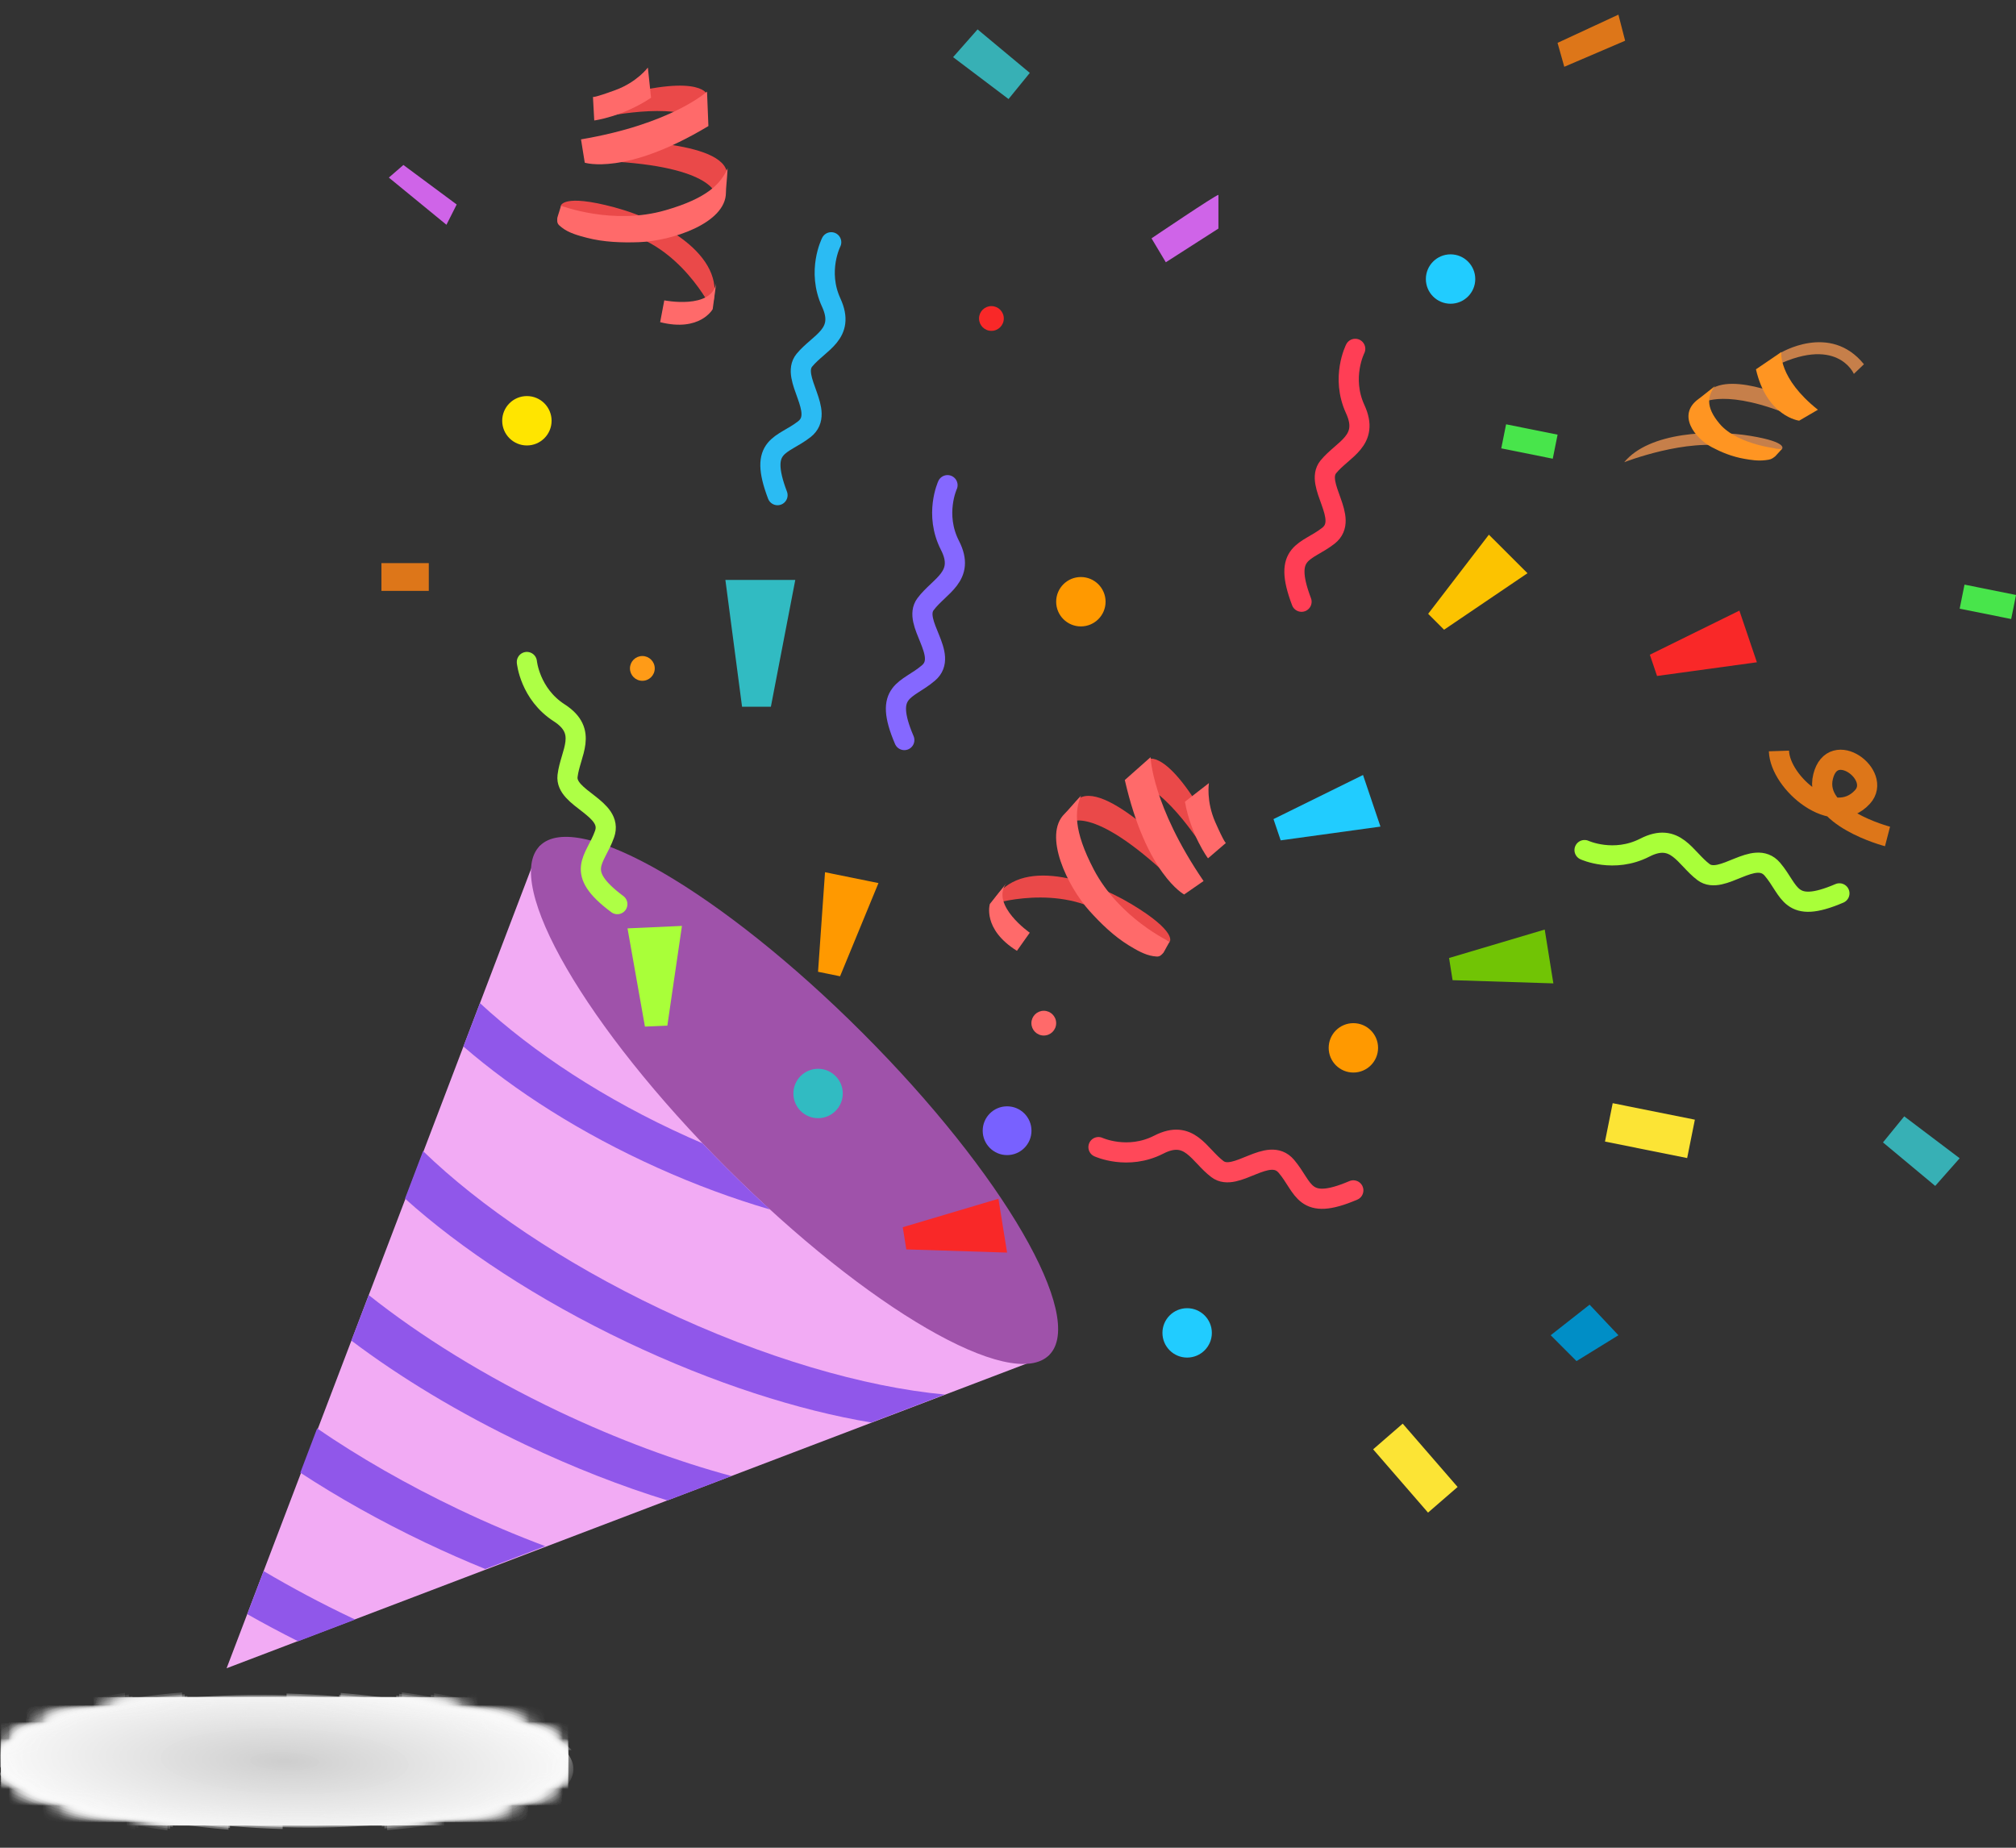 <svg width="120" height="110" viewBox="0 0 120 110" fill="none" xmlns="http://www.w3.org/2000/svg">
<rect x="0" y="0" width="120" height="110" fill="#333333" stroke="none"/>
<path d="M112.352 49.796C112.352 49.796 107.91 48.644 108.519 46.227C109.093 43.933 112.047 46.145 110.863 47.443C109.148 49.331 105.952 46.623 105.889 44.707" stroke="#DD7619" stroke-width="1.2" stroke-miterlimit="10"/>
<path d="M92.714 25.876L89.648 25.26L89.361 26.692L92.426 27.308L92.714 25.876Z" fill="#48E54B"/>
<path d="M100.885 66.657L95.994 65.675L95.535 67.96L100.426 68.942L100.885 66.657Z" fill="#FCE435"/>
<path d="M72.525 11.6C72.371 11.6 68.543 14.189 68.543 14.189L69.394 15.614L72.525 13.607V11.6Z" fill="#CF64E8"/>
<path d="M96.334 0.872L92.711 2.552L93.112 3.976L96.734 2.424L96.334 0.872Z" fill="#DD7619"/>
<path d="M25.523 33.524H22.705V35.177H25.523V33.524Z" fill="#DD7619"/>
<path d="M58.189 1.75L56.732 3.402L60.032 5.896L61.298 4.34L58.189 1.75Z" fill="#37B0B5"/>
<path d="M94.619 77.67L92.303 79.49L93.841 81.029L96.335 79.49L94.619 77.67Z" fill="#008EC6"/>
<path d="M116.647 36.236L119.713 36.852L120.001 35.42L116.935 34.804L116.647 36.236Z" fill="#48E54B"/>
<path d="M81.734 86.281L85.002 90.05L86.763 88.523L83.495 84.754L81.734 86.281Z" fill="#FCE435"/>
<path d="M115.191 70.601L116.647 68.953L113.347 66.459L112.082 68.011L115.191 70.601Z" fill="#37B0B5"/>
<path d="M26.574 13.381L27.184 12.174L24.011 9.821L23.146 10.572L26.574 13.381Z" fill="#CF64E8"/>
<path d="M13.488 99.315L62.453 80.667L32.136 50.35L13.488 99.315Z" fill="#F2ABF4"/>
<path d="M51.327 61.477C42.955 53.105 34.363 48.123 32.136 50.351C29.908 52.578 34.89 61.17 43.261 69.542C51.633 77.913 60.225 82.895 62.453 80.668C64.68 78.44 59.698 69.848 51.327 61.477Z" fill="#9F52AA"/>
<path d="M33.228 84.012C36.782 85.701 40.287 86.994 43.541 87.872L39.732 89.324C37.01 88.487 34.147 87.371 31.253 85.997C27.329 84.131 23.82 82.001 20.916 79.811L21.949 77.099C25.017 79.538 28.867 81.937 33.228 84.012Z" fill="#9057EA"/>
<path d="M39.3 77.918C45.445 80.84 51.453 82.574 56.236 83.02L51.862 84.686C47.538 83.967 42.477 82.351 37.316 79.898C31.991 77.363 27.425 74.345 24.107 71.355L25.182 68.528C28.554 71.792 33.474 75.146 39.3 77.918Z" fill="#9057EA"/>
<path d="M20.939 96.32C21.007 96.352 21.075 96.384 21.139 96.416L17.744 97.709C16.701 97.185 15.691 96.648 14.717 96.093L15.691 93.53C17.338 94.504 19.091 95.442 20.939 96.32Z" fill="#9057EA"/>
<path d="M27.315 89.862C29.044 90.686 30.765 91.414 32.453 92.046L28.885 93.407C27.711 92.929 26.527 92.41 25.335 91.842C22.631 90.553 20.123 89.143 17.875 87.672L18.876 85.037C21.366 86.744 24.211 88.382 27.315 89.862Z" fill="#9057EA"/>
<path d="M45.836 72.005C43.646 71.363 41.389 70.535 39.127 69.515C34.593 67.472 30.647 64.955 27.584 62.301L28.567 59.716C31.735 62.647 35.991 65.455 40.952 67.686C41.243 67.817 41.53 67.94 41.821 68.068C42.29 68.559 42.768 69.051 43.259 69.543C44.12 70.403 44.98 71.222 45.836 72.005Z" fill="#9057EA"/>
<path d="M33.383 12.251C33.383 12.251 33.487 11.513 36.569 12.342C39.65 13.17 43.446 15.409 42.345 18.354C42.345 18.354 40.474 14.526 36.901 13.807" fill="#EA4949"/>
<path d="M42.066 5.587C42.066 5.587 41.557 4.222 35.621 6.056L35.412 7.066C35.412 7.066 39.44 6.111 41.32 6.962" fill="#EA4949"/>
<path d="M42.609 11.6C42.609 11.6 42.436 9.775 35.435 9.57L35.918 8.369C35.918 8.369 42.75 8.25 43.251 10.18L42.609 11.6Z" fill="#EA4949"/>
<path d="M43.31 10.016C43.278 10.671 43.21 11.172 43.21 11.472C43.201 13.302 39.96 14.349 38.035 14.417C37.002 14.453 35.932 14.417 34.922 14.153C34.421 14.021 33.856 13.871 33.447 13.548C33.187 13.347 33.151 13.297 33.174 12.97C33.178 12.919 33.41 12.25 33.383 12.241C33.383 12.241 36.469 13.434 39.619 12.514C42.158 11.786 42.932 10.889 43.31 10.016Z" fill="#FF6A6A"/>
<path d="M34.584 8.297L34.807 9.685C34.807 9.685 37.224 10.477 42.167 7.505L42.085 5.452C42.085 5.452 39.973 7.387 34.584 8.297Z" fill="#FF6A6A"/>
<path d="M38.754 5.82L38.563 4.022C38.563 4.022 37.921 4.892 36.624 5.365C35.331 5.839 35.295 5.77 35.295 5.77L35.372 7.172C35.377 7.172 37.066 6.949 38.754 5.82Z" fill="#FF6A6A"/>
<path d="M42.631 16.857L42.422 18.405C42.422 18.405 41.671 19.779 39.295 19.179L39.541 17.881C39.536 17.881 42.349 18.441 42.631 16.857Z" fill="#FF6A6A"/>
<path d="M69.63 56.059C69.63 56.059 70.085 55.471 67.354 53.828C64.618 52.181 60.372 51.002 59.016 53.837C59.016 53.837 63.071 52.531 66.066 54.607" fill="#EA4949"/>
<path d="M68.405 45.18C68.405 45.18 69.743 44.602 72.538 50.146L71.955 50.997C71.955 50.997 69.852 47.429 67.932 46.669" fill="#EA4949"/>
<path d="M63.695 48.959C63.695 48.959 65.129 47.821 70.131 52.718L70.659 51.535C70.659 51.535 66.003 46.528 64.264 47.507L63.695 48.959Z" fill="#EA4949"/>
<path d="M64.35 47.36C63.904 47.838 63.585 48.234 63.371 48.444C62.06 49.718 63.553 52.781 64.837 54.215C65.529 54.984 66.298 55.731 67.185 56.277C67.627 56.545 68.128 56.846 68.647 56.923C68.97 56.969 69.033 56.964 69.252 56.718C69.284 56.682 69.607 56.054 69.63 56.063C69.63 56.063 66.63 54.67 65.105 51.762C63.877 49.413 63.981 48.234 64.35 47.36Z" fill="#FF6A6A"/>
<path d="M71.641 52.45L70.485 53.251C70.485 53.251 68.237 52.058 66.953 46.437L68.487 45.076C68.487 45.072 68.56 47.934 71.641 52.45Z" fill="#FF6A6A"/>
<path d="M70.531 47.73L71.96 46.619C71.96 46.619 71.783 47.684 72.338 48.945C72.894 50.206 72.971 50.183 72.971 50.183L71.906 51.098C71.901 51.102 70.891 49.728 70.531 47.73Z" fill="#FF6A6A"/>
<path d="M59.894 52.591L58.92 53.815C58.92 53.815 58.452 55.308 60.532 56.605L61.296 55.526C61.301 55.531 58.948 53.892 59.894 52.591Z" fill="#FF6A6A"/>
<path d="M106.06 26.742C106.06 26.742 106.525 26.337 104.208 25.951C101.891 25.564 98.163 25.714 96.68 27.516C96.68 27.516 100.462 26.042 102.974 26.62" fill="#C67F4A"/>
<path d="M105.943 21.03C105.943 21.03 108.928 19.182 110.949 21.685L110.349 22.259C110.349 22.259 109.334 19.856 105.383 21.931" fill="#C67F4A"/>
<path d="M101.35 23.974C101.35 23.974 102.747 23.082 106.821 24.821L107.408 24.079C107.408 24.079 103.657 22.217 102 23.078L101.35 23.974Z" fill="#C67F4A"/>
<path d="M102.087 22.979C101.641 23.324 101.317 23.598 101.103 23.752C99.802 24.694 100.876 26.087 101.905 26.629C102.46 26.92 103.083 27.184 103.839 27.316C104.212 27.38 104.635 27.453 105.1 27.393C105.386 27.357 105.446 27.343 105.664 27.17C105.7 27.143 106.046 26.738 106.065 26.743C106.065 26.743 103.484 26.542 102.369 25.241C101.472 24.189 101.672 23.525 102.087 22.979Z" fill="#FF9522"/>
<path d="M108.208 24.393L107.093 25.044C107.093 25.044 105.172 24.812 104.521 21.986L106.033 20.957C106.028 20.957 105.832 22.505 108.208 24.393Z" fill="#FF9522"/>
<path d="M47.338 34.526H43.178L44.17 42.073H45.886L47.338 34.526Z" fill="#31BBC2"/>
<path d="M90.922 34.125L88.624 31.831L85.01 36.542L85.957 37.489L90.922 34.125Z" fill="#FCC300"/>
<path d="M82.17 49.209L81.132 46.137L75.803 48.763L76.231 50.028L82.17 49.209Z" fill="#21CCFF"/>
<path d="M104.577 39.427L103.535 36.351L98.205 38.977L98.633 40.242L104.577 39.427Z" fill="#F92828"/>
<path d="M59.945 74.57L59.43 71.366L53.736 73.059L53.946 74.379L59.945 74.57Z" fill="#F92828"/>
<path d="M92.462 58.543L91.948 55.339L86.254 57.032L86.463 58.352L92.462 58.543Z" fill="#71C405"/>
<path d="M40.592 55.122L37.352 55.268L38.389 61.116L39.723 61.057L40.592 55.122Z" fill="#A9FF39"/>
<path d="M52.289 52.572L49.108 51.926L48.693 57.852L50.004 58.12L52.289 52.572Z" fill="#FF9900"/>
<path d="M80.668 20.767C80.668 20.767 79.799 22.469 80.668 24.358C81.537 26.247 79.944 26.724 79.07 27.79C78.201 28.855 80.377 30.871 79.07 31.895C77.764 32.919 76.312 32.773 77.473 35.823" stroke="#FF3E55" stroke-width="1.2" stroke-miterlimit="10" stroke-linecap="round"/>
<path d="M49.477 14.422C49.477 14.422 48.607 16.124 49.477 18.013C50.346 19.902 48.753 20.38 47.879 21.445C47.01 22.51 49.185 24.526 47.879 25.55C46.573 26.574 45.121 26.429 46.281 29.478" stroke="#2BBBF3" stroke-width="1.2" stroke-miterlimit="10" stroke-linecap="round"/>
<path d="M65.385 68.29C65.385 68.29 67.123 69.091 68.971 68.144C70.819 67.197 71.365 68.772 72.467 69.601C73.568 70.429 75.494 68.171 76.568 69.432C77.647 70.698 77.56 72.149 80.555 70.866" stroke="#FF4859" stroke-width="1.2" stroke-miterlimit="10" stroke-linecap="round"/>
<path d="M94.318 50.607C94.318 50.607 96.057 51.408 97.905 50.462C99.753 49.515 100.299 51.09 101.4 51.918C102.502 52.746 104.427 50.489 105.501 51.749C106.58 53.015 106.494 54.467 109.489 53.183" stroke="#A9FF39" stroke-width="1.2" stroke-miterlimit="10" stroke-linecap="round"/>
<path d="M31.361 39.41C31.361 39.41 31.539 41.313 33.287 42.437C35.034 43.561 33.947 44.822 33.783 46.192C33.619 47.557 36.541 48.09 35.986 49.656C35.435 51.221 34.133 51.877 36.746 53.825" stroke="#AEFF45" stroke-width="1.2" stroke-miterlimit="10" stroke-linecap="round"/>
<path d="M56.4 28.883C56.4 28.883 55.599 30.622 56.546 32.469C57.492 34.317 55.917 34.864 55.094 35.965C54.265 37.066 56.527 38.992 55.262 40.066C54.001 41.145 52.545 41.058 53.828 44.057" stroke="#8568FF" stroke-width="1.2" stroke-miterlimit="10" stroke-linecap="round"/>
<path d="M64.337 37.292C65.149 37.292 65.808 36.634 65.808 35.822C65.808 35.01 65.149 34.352 64.337 34.352C63.525 34.352 62.867 35.01 62.867 35.822C62.867 36.634 63.525 37.292 64.337 37.292Z" fill="#FF9900"/>
<path d="M80.558 63.851C81.37 63.851 82.028 63.193 82.028 62.381C82.028 61.569 81.37 60.911 80.558 60.911C79.746 60.911 79.088 61.569 79.088 62.381C79.088 63.193 79.746 63.851 80.558 63.851Z" fill="#FF9900"/>
<path d="M48.695 66.568C49.507 66.568 50.165 65.91 50.165 65.098C50.165 64.286 49.507 63.628 48.695 63.628C47.883 63.628 47.225 64.286 47.225 65.098C47.225 65.91 47.883 66.568 48.695 66.568Z" fill="#31BBC2"/>
<path d="M31.363 26.519C32.175 26.519 32.833 25.861 32.833 25.049C32.833 24.237 32.175 23.579 31.363 23.579C30.551 23.579 29.893 24.237 29.893 25.049C29.893 25.861 30.551 26.519 31.363 26.519Z" fill="#FFE500"/>
<path d="M86.343 18.082C87.155 18.082 87.813 17.424 87.813 16.612C87.813 15.8 87.155 15.142 86.343 15.142C85.531 15.142 84.873 15.8 84.873 16.612C84.873 17.424 85.531 18.082 86.343 18.082Z" fill="#21CCFF"/>
<path d="M59.946 68.766C60.748 68.766 61.398 68.116 61.398 67.314C61.398 66.512 60.748 65.862 59.946 65.862C59.144 65.862 58.494 66.512 58.494 67.314C58.494 68.116 59.144 68.766 59.946 68.766Z" fill="#7861FF"/>
<path d="M70.663 80.82C71.475 80.82 72.134 80.162 72.134 79.35C72.134 78.538 71.475 77.88 70.663 77.88C69.852 77.88 69.193 78.538 69.193 79.35C69.193 80.162 69.852 80.82 70.663 80.82Z" fill="#21CCFF"/>
<path d="M38.235 40.529C38.643 40.529 38.973 40.199 38.973 39.792C38.973 39.385 38.643 39.055 38.235 39.055C37.828 39.055 37.498 39.385 37.498 39.792C37.498 40.199 37.828 40.529 38.235 40.529Z" fill="#FF9B17"/>
<path d="M62.13 61.648C62.537 61.648 62.867 61.318 62.867 60.911C62.867 60.504 62.537 60.174 62.13 60.174C61.723 60.174 61.393 60.504 61.393 60.911C61.393 61.318 61.723 61.648 62.13 61.648Z" fill="#FF6A6A"/>
<path d="M59.013 19.697C59.42 19.697 59.75 19.367 59.75 18.96C59.75 18.553 59.42 18.223 59.013 18.223C58.605 18.223 58.275 18.553 58.275 18.96C58.275 19.367 58.605 19.697 59.013 19.697Z" fill="#F92828"/>
<mask id="mask0_2940_65687" style="mask-type:luminance" maskUnits="userSpaceOnUse" x="0" y="101" width="34" height="8">
<path d="M16.938 108.625C26.236 108.625 33.774 106.935 33.774 104.851C33.774 102.767 26.236 101.078 16.938 101.078C7.639 101.078 0.102 102.767 0.102 104.851C0.102 106.935 7.639 108.625 16.938 108.625Z" fill="white"/>
</mask>
<g mask="url(#mask0_2940_65687)">
<path d="M33.774 101.079H0.102V108.625H33.774V101.079Z" fill="white"/>
</g>
<mask id="mask1_2940_65687" style="mask-type:luminance" maskUnits="userSpaceOnUse" x="0" y="101" width="34" height="8">
<path d="M16.938 108.625C26.236 108.625 33.774 106.935 33.774 104.851C33.774 102.767 26.236 101.078 16.938 101.078C7.639 101.078 0.102 102.767 0.102 104.851C0.102 106.935 7.639 108.625 16.938 108.625Z" fill="white"/>
</mask>
<g mask="url(#mask1_2940_65687)">
<path d="M0.056 104.269V106.394V107.241H-0.04C0.047 107.277 0.133 107.318 0.224 107.355C0.939 107.66 1.749 107.946 2.65 108.215C3.551 108.483 4.539 108.729 5.599 108.952V108.67H32.312V108.697C32.726 108.579 33.113 108.451 33.477 108.319C33.66 108.256 33.837 108.187 34.005 108.119H33.819V102.466H33.914C33.828 102.43 33.741 102.389 33.65 102.352C32.936 102.048 32.126 101.761 31.224 101.492C30.323 101.224 29.335 100.978 28.275 100.755V101.037H1.562V101.01C1.148 101.128 0.761 101.256 0.397 101.388C0.215 101.451 0.038 101.52 -0.131 101.588H0.056V104.269Z" fill="white"/>
</g>
<mask id="mask2_2940_65687" style="mask-type:luminance" maskUnits="userSpaceOnUse" x="0" y="101" width="34" height="8">
<path d="M16.938 108.625C26.236 108.625 33.774 106.935 33.774 104.851C33.774 102.767 26.236 101.078 16.938 101.078C7.639 101.078 0.102 102.767 0.102 104.851C0.102 106.935 7.639 108.625 16.938 108.625Z" fill="white"/>
</mask>
<g mask="url(#mask2_2940_65687)">
<path d="M0.057 104.279V106.359V106.955H-0.18C-0.102 106.996 -0.02 107.033 0.057 107.069C0.221 107.146 0.389 107.219 0.562 107.297C1.258 107.597 2.055 107.879 2.938 108.139C3.821 108.403 4.786 108.644 5.828 108.862V108.667H30.72V108.949C31.617 108.74 32.427 108.503 33.142 108.243C33.497 108.116 33.834 107.979 34.139 107.843H33.82V102.741H34.057C33.979 102.7 33.897 102.663 33.82 102.627C33.656 102.549 33.488 102.477 33.315 102.399C32.618 102.099 31.822 101.817 30.939 101.557C30.056 101.293 29.091 101.052 28.049 100.834V101.029H3.156V100.747C2.26 100.956 1.45 101.193 0.735 101.453C0.38 101.58 0.043 101.717 -0.262 101.853H0.057V104.279Z" fill="#FEFEFE"/>
</g>
<mask id="mask3_2940_65687" style="mask-type:luminance" maskUnits="userSpaceOnUse" x="0" y="101" width="34" height="8">
<path d="M16.938 108.625C26.236 108.625 33.774 106.935 33.774 104.851C33.774 102.767 26.236 101.078 16.938 101.078C7.639 101.078 0.102 102.767 0.102 104.851C0.102 106.935 7.639 108.625 16.938 108.625Z" fill="white"/>
</mask>
<g mask="url(#mask3_2940_65687)">
<path d="M0.056 104.293V106.333V106.806H-0.048C0.243 106.961 0.562 107.111 0.903 107.256C1.586 107.548 2.364 107.825 3.229 108.085C4.094 108.34 5.04 108.581 6.055 108.795V108.681H30.429V108.877C31.307 108.672 32.099 108.44 32.8 108.19C33.15 108.062 33.474 107.93 33.774 107.794C33.847 107.762 33.924 107.725 33.992 107.689H33.81V102.91H33.915C33.624 102.755 33.305 102.605 32.964 102.459C32.281 102.168 31.503 101.89 30.638 101.631C29.773 101.371 28.826 101.135 27.811 100.921V101.035H3.443V100.839C2.564 101.044 1.772 101.276 1.071 101.526C0.721 101.654 0.398 101.786 0.097 101.922C0.025 101.954 -0.053 101.99 -0.121 102.027H0.061V104.293H0.056Z" fill="#FDFDFD"/>
</g>
<mask id="mask4_2940_65687" style="mask-type:luminance" maskUnits="userSpaceOnUse" x="0" y="101" width="34" height="8">
<path d="M16.938 108.625C26.236 108.625 33.774 106.935 33.774 104.851C33.774 102.767 26.236 101.078 16.938 101.078C7.639 101.078 0.102 102.767 0.102 104.851C0.102 106.935 7.639 108.625 16.938 108.625Z" fill="white"/>
</mask>
<g mask="url(#mask4_2940_65687)">
<path d="M0.056 104.305V106.299V106.531H-0.094C0.038 106.608 0.175 106.686 0.316 106.759C0.603 106.909 0.912 107.054 1.249 107.2C1.918 107.487 2.683 107.755 3.525 108.01C4.371 108.261 5.295 108.493 6.292 108.702V108.675H30.146V108.788C31.007 108.588 31.78 108.361 32.468 108.115C32.809 107.992 33.128 107.865 33.423 107.728C33.569 107.66 33.71 107.591 33.847 107.523H33.824V103.176H33.974C33.842 103.099 33.706 103.022 33.565 102.949C33.278 102.799 32.968 102.653 32.632 102.507C31.962 102.221 31.198 101.952 30.356 101.697C29.509 101.447 28.585 101.215 27.588 101.005V101.033H3.73V100.919C2.869 101.119 2.096 101.347 1.408 101.593C1.067 101.715 0.748 101.843 0.452 101.979C0.307 102.048 0.166 102.116 0.029 102.184H0.052V104.305H0.056Z" fill="#FDFDFD"/>
</g>
<mask id="mask5_2940_65687" style="mask-type:luminance" maskUnits="userSpaceOnUse" x="0" y="101" width="34" height="8">
<path d="M16.938 108.625C26.236 108.625 33.774 106.935 33.774 104.851C33.774 102.767 26.236 101.078 16.938 101.078C7.639 101.078 0.102 102.767 0.102 104.851C0.102 106.935 7.639 108.625 16.938 108.625Z" fill="white"/>
</mask>
<g mask="url(#mask5_2940_65687)">
<path d="M0.056 104.316V106.268H-0.09C0.825 106.883 2.159 107.452 3.811 107.943C4.639 108.189 5.545 108.416 6.519 108.621C7.006 108.721 7.511 108.822 8.03 108.913V108.676H29.855V108.703C31.534 108.307 32.899 107.82 33.846 107.26H33.814V103.446H33.96C33.045 102.832 31.712 102.263 30.059 101.771C29.231 101.525 28.325 101.298 27.351 101.093C26.864 100.993 26.359 100.893 25.84 100.802V101.038H4.016V101.011C2.336 101.407 0.971 101.894 0.024 102.454H0.056V104.316Z" fill="#FCFCFC"/>
</g>
<mask id="mask6_2940_65687" style="mask-type:luminance" maskUnits="userSpaceOnUse" x="0" y="101" width="34" height="8">
<path d="M16.938 108.625C26.236 108.625 33.774 106.935 33.774 104.851C33.774 102.767 26.236 101.078 16.938 101.078C7.639 101.078 0.102 102.767 0.102 104.851C0.102 106.935 7.639 108.625 16.938 108.625Z" fill="white"/>
</mask>
<g mask="url(#mask6_2940_65687)">
<path d="M0.057 104.328V105.306V106.012H-0.025C0.075 106.089 0.18 106.162 0.289 106.24C1.186 106.84 2.487 107.396 4.103 107.874C4.913 108.115 5.796 108.338 6.752 108.538C7.23 108.638 7.722 108.734 8.231 108.82V108.675H28.285V108.889C28.731 108.802 29.164 108.711 29.573 108.615C31.216 108.229 32.55 107.751 33.479 107.204C33.711 107.068 33.916 106.927 34.098 106.781H33.825V103.7H33.906C33.806 103.622 33.702 103.55 33.592 103.472C32.696 102.871 31.394 102.316 29.778 101.838C28.968 101.597 28.085 101.374 27.129 101.174C26.651 101.074 26.16 100.978 25.65 100.892V101.037H5.592V100.823C5.146 100.91 4.713 101.001 4.303 101.096C2.66 101.483 1.327 101.961 0.398 102.507C0.166 102.644 -0.039 102.785 -0.221 102.931H0.052V104.328H0.057Z" fill="#FBFBFB"/>
</g>
<mask id="mask7_2940_65687" style="mask-type:luminance" maskUnits="userSpaceOnUse" x="0" y="101" width="34" height="8">
<path d="M16.938 108.625C26.236 108.625 33.774 106.935 33.774 104.851C33.774 102.767 26.236 101.078 16.938 101.078C7.639 101.078 0.102 102.767 0.102 104.851C0.102 106.935 7.639 108.625 16.938 108.625Z" fill="white"/>
</mask>
<g mask="url(#mask7_2940_65687)">
<path d="M0.055 104.343V105.299V105.531H-0.141C-0.072 105.608 0.005 105.685 0.092 105.758C0.26 105.908 0.451 106.059 0.67 106.204C1.543 106.791 2.818 107.333 4.397 107.802C5.977 108.271 7.865 108.671 9.964 108.967V108.671H28.029V108.794C28.465 108.712 28.884 108.621 29.289 108.53C30.896 108.152 32.198 107.684 33.103 107.151C33.331 107.019 33.531 106.878 33.709 106.737C33.795 106.664 33.877 106.596 33.955 106.523H33.827V104.183H34.023C33.955 104.106 33.877 104.029 33.791 103.956C33.622 103.806 33.431 103.655 33.213 103.51C32.339 102.923 31.064 102.381 29.485 101.912C27.906 101.443 26.017 101.043 23.919 100.747V101.043H5.849V100.92C5.412 101.002 4.993 101.093 4.588 101.184C2.982 101.562 1.68 102.031 0.774 102.563C0.547 102.695 0.346 102.836 0.169 102.977C0.082 103.05 0 103.118 -0.077 103.191H0.051V104.343H0.055Z" fill="#FAFAFA"/>
</g>
<mask id="mask8_2940_65687" style="mask-type:luminance" maskUnits="userSpaceOnUse" x="0" y="101" width="34" height="8">
<path d="M16.938 108.625C26.236 108.625 33.774 106.935 33.774 104.851C33.774 102.767 26.236 101.078 16.938 101.078C7.639 101.078 0.102 102.767 0.102 104.851C0.102 106.935 7.639 108.625 16.938 108.625Z" fill="white"/>
</mask>
<g mask="url(#mask8_2940_65687)">
<path d="M-0.249 104.351C-0.259 104.665 -0.149 104.979 0.074 105.284C0.292 105.589 0.624 105.885 1.052 106.172C1.908 106.745 3.15 107.273 4.693 107.733C6.236 108.193 8.08 108.58 10.128 108.871V108.671H26.441V108.926C27.36 108.789 28.216 108.625 29.003 108.443C32.139 107.706 34.096 106.618 34.133 105.353C34.142 105.039 34.032 104.724 33.809 104.42C33.586 104.115 33.259 103.819 32.831 103.532C31.975 102.958 30.733 102.431 29.19 101.971C27.647 101.511 25.803 101.124 23.755 100.833V101.033H7.438V100.778C6.519 100.915 5.663 101.079 4.876 101.261C1.744 102.003 -0.213 103.09 -0.249 104.351Z" fill="#F9F9F9"/>
</g>
<mask id="mask9_2940_65687" style="mask-type:luminance" maskUnits="userSpaceOnUse" x="0" y="101" width="34" height="8">
<path d="M16.938 108.625C26.236 108.625 33.774 106.935 33.774 104.851C33.774 102.767 26.236 101.078 16.938 101.078C7.639 101.078 0.102 102.767 0.102 104.851C0.102 106.935 7.639 108.625 16.938 108.625Z" fill="white"/>
</mask>
<g mask="url(#mask9_2940_65687)">
<path d="M0.157 104.365C0.12 105.599 1.968 106.769 4.981 107.665C6.488 108.116 8.286 108.494 10.288 108.776V108.671H26.214V108.83C27.111 108.694 27.948 108.539 28.713 108.357C31.771 107.638 33.683 106.577 33.719 105.344C33.756 104.11 31.908 102.941 28.895 102.044C27.388 101.593 25.591 101.216 23.588 100.934V101.038H7.667V100.879C6.77 101.015 5.933 101.17 5.168 101.352C2.105 102.067 0.193 103.132 0.157 104.365Z" fill="#F8F8F8"/>
</g>
<mask id="mask10_2940_65687" style="mask-type:luminance" maskUnits="userSpaceOnUse" x="0" y="101" width="34" height="8">
<path d="M16.938 108.625C26.236 108.625 33.774 106.935 33.774 104.851C33.774 102.767 26.236 101.078 16.938 101.078C7.639 101.078 0.102 102.767 0.102 104.851C0.102 106.935 7.639 108.625 16.938 108.625Z" fill="white"/>
</mask>
<g mask="url(#mask10_2940_65687)">
<path d="M0.565 104.375C0.529 105.576 2.331 106.723 5.271 107.597C6.741 108.034 8.494 108.407 10.446 108.685V108.676H25.985V108.739C26.859 108.607 27.678 108.453 28.425 108.28C31.41 107.579 33.277 106.541 33.309 105.34C33.345 104.138 31.543 102.991 28.602 102.117C27.132 101.68 25.38 101.307 23.427 101.029V101.038H7.888V100.975C7.014 101.107 6.195 101.261 5.449 101.434C2.468 102.135 0.601 103.173 0.565 104.375Z" fill="#F7F7F7"/>
</g>
<mask id="mask11_2940_65687" style="mask-type:luminance" maskUnits="userSpaceOnUse" x="0" y="101" width="34" height="8">
<path d="M16.938 108.625C26.236 108.625 33.774 106.935 33.774 104.851C33.774 102.767 26.236 101.078 16.938 101.078C7.639 101.078 0.102 102.767 0.102 104.851C0.102 106.935 7.639 108.625 16.938 108.625Z" fill="white"/>
</mask>
<g mask="url(#mask11_2940_65687)">
<path d="M0.975 104.387C0.939 105.561 2.696 106.676 5.563 107.528C6.997 107.955 8.708 108.315 10.611 108.588C11.562 108.725 12.563 108.834 13.601 108.925V108.674H23.041V108.952C24.957 108.793 26.687 108.533 28.143 108.187C31.056 107.505 32.872 106.494 32.904 105.32C32.94 104.146 31.183 103.031 28.316 102.18C26.882 101.752 25.171 101.392 23.268 101.119C22.317 100.982 21.316 100.873 20.278 100.782V101.033H10.838V100.755C8.922 100.914 7.193 101.174 5.736 101.52C2.828 102.202 1.012 103.213 0.975 104.387Z" fill="#F6F6F6"/>
</g>
<mask id="mask12_2940_65687" style="mask-type:luminance" maskUnits="userSpaceOnUse" x="0" y="101" width="34" height="8">
<path d="M16.938 108.625C26.236 108.625 33.774 106.935 33.774 104.851C33.774 102.767 26.236 101.078 16.938 101.078C7.639 101.078 0.102 102.767 0.102 104.851C0.102 106.935 7.639 108.625 16.938 108.625Z" fill="white"/>
</mask>
<g mask="url(#mask12_2940_65687)">
<path d="M1.385 104.403C1.353 105.545 3.065 106.633 5.855 107.461C7.252 107.876 8.918 108.231 10.775 108.495C11.704 108.627 12.678 108.736 13.688 108.822V108.677H22.882V108.85C24.748 108.695 26.432 108.44 27.852 108.108C30.688 107.439 32.458 106.455 32.495 105.313C32.531 104.171 30.815 103.083 28.025 102.254C26.628 101.84 24.962 101.485 23.105 101.221C22.177 101.089 21.202 100.98 20.192 100.894V101.039H10.998V100.866C9.132 101.021 7.448 101.276 6.028 101.608C3.188 102.273 1.417 103.256 1.385 104.403Z" fill="#F5F5F5"/>
</g>
<mask id="mask13_2940_65687" style="mask-type:luminance" maskUnits="userSpaceOnUse" x="0" y="101" width="34" height="8">
<path d="M16.938 108.625C26.236 108.625 33.774 106.935 33.774 104.851C33.774 102.767 26.236 101.078 16.938 101.078C7.639 101.078 0.102 102.767 0.102 104.851C0.102 106.935 7.639 108.625 16.938 108.625Z" fill="white"/>
</mask>
<g mask="url(#mask13_2940_65687)">
<path d="M1.795 104.41C1.732 106.636 8.459 108.639 16.824 108.885V108.671H22.728V108.739C24.544 108.589 26.187 108.338 27.566 108.015C30.329 107.364 32.054 106.409 32.086 105.293C32.149 103.068 25.422 101.065 17.057 100.819V101.033H11.153V100.965C9.337 101.115 7.694 101.366 6.315 101.689C3.552 102.34 1.827 103.3 1.795 104.41Z" fill="#F4F4F4"/>
</g>
<mask id="mask14_2940_65687" style="mask-type:luminance" maskUnits="userSpaceOnUse" x="0" y="101" width="34" height="8">
<path d="M16.938 108.625C26.236 108.625 33.774 106.935 33.774 104.851C33.774 102.767 26.236 101.078 16.938 101.078C7.639 101.078 0.102 102.767 0.102 104.851C0.102 106.935 7.639 108.625 16.938 108.625Z" fill="white"/>
</mask>
<g mask="url(#mask14_2940_65687)">
<path d="M2.204 104.424C2.14 106.59 8.685 108.538 16.823 108.775C20.892 108.893 24.588 108.561 27.278 107.928C29.968 107.296 31.643 106.362 31.674 105.279C31.738 103.113 25.193 101.165 17.055 100.928C12.986 100.81 9.29 101.142 6.6 101.775C3.91 102.407 2.235 103.34 2.204 104.424Z" fill="#F3F3F3"/>
</g>
<mask id="mask15_2940_65687" style="mask-type:luminance" maskUnits="userSpaceOnUse" x="0" y="101" width="34" height="8">
<path d="M17.049 101.078C7.754 100.807 0.17 102.276 0.11 104.359C0.049 106.442 7.534 108.351 16.829 108.622C26.123 108.893 33.707 107.424 33.768 105.341C33.829 103.258 26.343 101.349 17.049 101.078Z" fill="white"/>
</mask>
<g mask="url(#mask15_2940_65687)">
<path d="M17.05 101.039C9.137 100.808 2.673 102.328 2.612 104.434C2.55 106.54 8.915 108.434 16.827 108.664C24.74 108.895 31.204 107.375 31.265 105.269C31.327 103.164 24.962 101.27 17.05 101.039Z" fill="#F2F2F2"/>
</g>
<mask id="mask16_2940_65687" style="mask-type:luminance" maskUnits="userSpaceOnUse" x="0" y="101" width="34" height="8">
<path d="M17.049 101.078C7.754 100.807 0.17 102.276 0.11 104.359C0.049 106.442 7.534 108.351 16.829 108.622C26.123 108.893 33.707 107.424 33.768 105.341C33.829 103.258 26.343 101.349 17.049 101.078Z" fill="white"/>
</mask>
<g mask="url(#mask16_2940_65687)">
<path d="M17.047 101.147C9.36 100.923 3.081 102.4 3.021 104.445C2.961 106.49 9.144 108.33 16.831 108.554C24.517 108.778 30.796 107.302 30.856 105.257C30.916 103.211 24.733 101.371 17.047 101.147Z" fill="#F1F1F1"/>
</g>
<mask id="mask17_2940_65687" style="mask-type:luminance" maskUnits="userSpaceOnUse" x="0" y="101" width="34" height="8">
<path d="M17.049 101.078C7.754 100.807 0.17 102.276 0.11 104.359C0.049 106.442 7.534 108.351 16.829 108.622C26.123 108.893 33.707 107.424 33.768 105.341C33.829 103.258 26.343 101.349 17.049 101.078Z" fill="white"/>
</mask>
<g mask="url(#mask17_2940_65687)">
<path d="M17.043 101.257C9.583 101.039 3.488 102.472 3.431 104.457C3.373 106.442 9.374 108.228 16.834 108.445C24.294 108.663 30.389 107.23 30.447 105.245C30.504 103.26 24.504 101.474 17.043 101.257Z" fill="#F0F0F0"/>
</g>
<mask id="mask18_2940_65687" style="mask-type:luminance" maskUnits="userSpaceOnUse" x="0" y="101" width="34" height="8">
<path d="M17.049 101.078C7.754 100.807 0.17 102.276 0.11 104.359C0.049 106.442 7.534 108.351 16.829 108.622C26.123 108.893 33.707 107.424 33.768 105.341C33.829 103.258 26.343 101.349 17.049 101.078Z" fill="white"/>
</mask>
<g mask="url(#mask18_2940_65687)">
<path d="M17.04 101.366C9.806 101.155 3.896 102.544 3.84 104.469C3.784 106.394 9.603 108.125 16.837 108.336C24.071 108.547 29.981 107.157 30.037 105.233C30.093 103.308 24.274 101.577 17.04 101.366Z" fill="#EFEFEF"/>
</g>
<mask id="mask19_2940_65687" style="mask-type:luminance" maskUnits="userSpaceOnUse" x="0" y="101" width="34" height="8">
<path d="M17.049 101.078C7.754 100.807 0.17 102.276 0.11 104.359C0.049 106.442 7.534 108.351 16.829 108.622C26.123 108.893 33.707 107.424 33.768 105.341C33.829 103.258 26.343 101.349 17.049 101.078Z" fill="white"/>
</mask>
<g mask="url(#mask19_2940_65687)">
<path d="M17.037 101.472C10.029 101.268 4.304 102.615 4.25 104.482C4.195 106.349 9.832 108.028 16.84 108.233C23.848 108.437 29.573 107.089 29.628 105.222C29.682 103.355 24.045 101.676 17.037 101.472Z" fill="#EEEEEE"/>
</g>
<mask id="mask20_2940_65687" style="mask-type:luminance" maskUnits="userSpaceOnUse" x="0" y="101" width="34" height="8">
<path d="M17.049 101.078C7.754 100.807 0.17 102.276 0.11 104.359C0.049 106.442 7.534 108.351 16.829 108.622C26.123 108.893 33.707 107.424 33.768 105.341C33.829 103.258 26.343 101.349 17.049 101.078Z" fill="white"/>
</mask>
<g mask="url(#mask20_2940_65687)">
<path d="M17.034 101.58C10.249 101.382 4.707 102.686 4.654 104.493C4.601 106.3 10.059 107.925 16.843 108.122C23.627 108.32 29.17 107.016 29.222 105.209C29.275 103.403 23.818 101.778 17.034 101.58Z" fill="#EDEDED"/>
</g>
<mask id="mask21_2940_65687" style="mask-type:luminance" maskUnits="userSpaceOnUse" x="0" y="101" width="34" height="8">
<path d="M17.049 101.078C7.754 100.807 0.17 102.276 0.11 104.359C0.049 106.442 7.534 108.351 16.829 108.622C26.123 108.893 33.707 107.424 33.768 105.341C33.829 103.258 26.343 101.349 17.049 101.078Z" fill="white"/>
</mask>
<g mask="url(#mask21_2940_65687)">
<path d="M17.03 101.689C10.472 101.498 5.114 102.759 5.064 104.505C5.013 106.251 10.288 107.822 16.846 108.013C23.404 108.204 28.762 106.944 28.813 105.197C28.864 103.451 23.589 101.88 17.03 101.689Z" fill="#ECECEC"/>
</g>
<mask id="mask22_2940_65687" style="mask-type:luminance" maskUnits="userSpaceOnUse" x="0" y="101" width="34" height="8">
<path d="M17.049 101.078C7.754 100.807 0.17 102.276 0.11 104.359C0.049 106.442 7.534 108.351 16.829 108.622C26.123 108.893 33.707 107.424 33.768 105.341C33.829 103.258 26.343 101.349 17.049 101.078Z" fill="white"/>
</mask>
<g mask="url(#mask22_2940_65687)">
<path d="M17.027 101.798C10.695 101.614 5.522 102.831 5.473 104.517C5.424 106.203 10.517 107.719 16.849 107.904C23.181 108.089 28.354 106.871 28.403 105.185C28.453 103.499 23.359 101.983 17.027 101.798Z" fill="#EBEBEB"/>
</g>
<mask id="mask23_2940_65687" style="mask-type:luminance" maskUnits="userSpaceOnUse" x="0" y="101" width="34" height="8">
<path d="M17.049 101.078C7.754 100.807 0.17 102.276 0.11 104.359C0.049 106.442 7.534 108.351 16.829 108.622C26.123 108.893 33.707 107.424 33.768 105.341C33.829 103.258 26.343 101.349 17.049 101.078Z" fill="white"/>
</mask>
<g mask="url(#mask23_2940_65687)">
<path d="M17.024 101.907C10.918 101.729 5.93 102.902 5.883 104.528C5.835 106.154 10.747 107.616 16.852 107.794C22.958 107.972 27.947 106.798 27.994 105.173C28.041 103.547 23.13 102.085 17.024 101.907Z" fill="#EAEAEA"/>
</g>
<mask id="mask24_2940_65687" style="mask-type:luminance" maskUnits="userSpaceOnUse" x="0" y="101" width="34" height="8">
<path d="M17.049 101.078C7.754 100.807 0.17 102.276 0.11 104.359C0.049 106.442 7.534 108.351 16.829 108.622C26.123 108.893 33.707 107.424 33.768 105.341C33.829 103.258 26.343 101.349 17.049 101.078Z" fill="white"/>
</mask>
<g mask="url(#mask24_2940_65687)">
<path d="M17.021 102.018C11.141 101.846 6.338 102.976 6.292 104.542C6.246 106.107 10.976 107.515 16.856 107.687C22.735 107.858 27.539 106.728 27.585 105.163C27.63 103.597 22.901 102.189 17.021 102.018Z" fill="#E9E9E9"/>
</g>
<mask id="mask25_2940_65687" style="mask-type:luminance" maskUnits="userSpaceOnUse" x="0" y="101" width="34" height="8">
<path d="M17.049 101.078C7.754 100.807 0.17 102.276 0.11 104.359C0.049 106.442 7.534 108.351 16.829 108.622C26.123 108.893 33.707 107.424 33.768 105.341C33.829 103.258 26.343 101.349 17.049 101.078Z" fill="white"/>
</mask>
<g mask="url(#mask25_2940_65687)">
<path d="M17.018 102.127C11.364 101.962 6.745 103.049 6.702 104.554C6.658 106.059 11.205 107.413 16.859 107.578C22.512 107.742 27.131 106.656 27.175 105.151C27.219 103.646 22.671 102.292 17.018 102.127Z" fill="#E8E8E8"/>
</g>
<mask id="mask26_2940_65687" style="mask-type:luminance" maskUnits="userSpaceOnUse" x="0" y="101" width="34" height="8">
<path d="M17.049 101.078C7.754 100.807 0.17 102.276 0.11 104.359C0.049 106.442 7.534 108.351 16.829 108.622C26.123 108.893 33.707 107.424 33.768 105.341C33.829 103.258 26.343 101.349 17.049 101.078Z" fill="white"/>
</mask>
<g mask="url(#mask26_2940_65687)">
<path d="M17.015 102.235C11.587 102.077 7.153 103.12 7.111 104.565C7.069 106.01 11.435 107.309 16.862 107.467C22.29 107.626 26.724 106.583 26.766 105.138C26.808 103.693 22.442 102.394 17.015 102.235Z" fill="#E7E7E7"/>
</g>
<mask id="mask27_2940_65687" style="mask-type:luminance" maskUnits="userSpaceOnUse" x="0" y="101" width="34" height="8">
<path d="M17.049 101.078C7.754 100.807 0.17 102.276 0.11 104.359C0.049 106.442 7.534 108.351 16.829 108.622C26.123 108.893 33.707 107.424 33.768 105.341C33.829 103.258 26.343 101.349 17.049 101.078Z" fill="white"/>
</mask>
<g mask="url(#mask27_2940_65687)">
<path d="M17.012 102.345C11.81 102.193 7.561 103.192 7.521 104.577C7.48 105.961 11.664 107.207 16.865 107.358C22.067 107.51 26.316 106.51 26.356 105.126C26.397 103.741 22.213 102.496 17.012 102.345Z" fill="#E6E6E6"/>
</g>
<mask id="mask28_2940_65687" style="mask-type:luminance" maskUnits="userSpaceOnUse" x="0" y="101" width="34" height="8">
<path d="M17.049 101.078C7.754 100.807 0.17 102.276 0.11 104.359C0.049 106.442 7.534 108.351 16.829 108.622C26.123 108.893 33.707 107.424 33.768 105.341C33.829 103.258 26.343 101.349 17.049 101.078Z" fill="white"/>
</mask>
<g mask="url(#mask28_2940_65687)">
<path d="M17.008 102.454C12.033 102.309 7.969 103.265 7.93 104.589C7.892 105.913 11.893 107.104 16.869 107.249C21.844 107.394 25.908 106.438 25.947 105.114C25.985 103.79 21.984 102.599 17.008 102.454Z" fill="#E5E5E5"/>
</g>
<mask id="mask29_2940_65687" style="mask-type:luminance" maskUnits="userSpaceOnUse" x="0" y="101" width="34" height="8">
<path d="M17.049 101.078C7.754 100.807 0.17 102.276 0.11 104.359C0.049 106.442 7.534 108.351 16.829 108.622C26.123 108.893 33.707 107.424 33.768 105.341C33.829 103.258 26.343 101.349 17.049 101.078Z" fill="white"/>
</mask>
<g mask="url(#mask29_2940_65687)">
<path d="M17.006 102.562C12.255 102.423 8.373 103.336 8.336 104.6C8.3 105.863 12.122 107 16.873 107.139C21.625 107.277 25.506 106.365 25.543 105.101C25.58 103.837 21.758 102.7 17.006 102.562Z" fill="#E4E4E4"/>
</g>
<mask id="mask30_2940_65687" style="mask-type:luminance" maskUnits="userSpaceOnUse" x="0" y="101" width="34" height="8">
<path d="M17.049 101.078C7.754 100.807 0.17 102.276 0.11 104.359C0.049 106.442 7.534 108.351 16.829 108.622C26.123 108.893 33.707 107.424 33.768 105.341C33.829 103.258 26.343 101.349 17.049 101.078Z" fill="white"/>
</mask>
<g mask="url(#mask30_2940_65687)">
<path d="M17.003 102.671C12.478 102.539 8.781 103.408 8.746 104.612C8.711 105.815 12.351 106.898 16.876 107.03C21.402 107.162 25.099 106.293 25.134 105.089C25.169 103.886 21.529 102.803 17.003 102.671Z" fill="#E3E3E3"/>
</g>
<mask id="mask31_2940_65687" style="mask-type:luminance" maskUnits="userSpaceOnUse" x="0" y="101" width="34" height="8">
<path d="M17.049 101.078C7.754 100.807 0.17 102.276 0.11 104.359C0.049 106.442 7.534 108.351 16.829 108.622C26.123 108.893 33.707 107.424 33.768 105.341C33.829 103.258 26.343 101.349 17.049 101.078Z" fill="white"/>
</mask>
<g mask="url(#mask31_2940_65687)">
<path d="M16.998 102.782C12.699 102.657 9.187 103.482 9.153 104.625C9.12 105.769 12.578 106.797 16.878 106.922C21.177 107.048 24.689 106.223 24.723 105.079C24.756 103.936 21.298 102.908 16.998 102.782Z" fill="#E2E2E2"/>
</g>
<mask id="mask32_2940_65687" style="mask-type:luminance" maskUnits="userSpaceOnUse" x="0" y="101" width="34" height="8">
<path d="M17.049 101.078C7.754 100.807 0.17 102.276 0.11 104.359C0.049 106.442 7.534 108.351 16.829 108.622C26.123 108.893 33.707 107.424 33.768 105.341C33.829 103.258 26.343 101.349 17.049 101.078Z" fill="white"/>
</mask>
<g mask="url(#mask32_2940_65687)">
<path d="M16.997 102.891C12.924 102.772 9.596 103.553 9.565 104.636C9.533 105.719 12.81 106.694 16.883 106.812C20.956 106.931 24.283 106.149 24.315 105.066C24.346 103.983 21.07 103.009 16.997 102.891Z" fill="#E0E0E0"/>
</g>
<mask id="mask33_2940_65687" style="mask-type:luminance" maskUnits="userSpaceOnUse" x="0" y="101" width="34" height="8">
<path d="M17.049 101.078C7.754 100.807 0.17 102.276 0.11 104.359C0.049 106.442 7.534 108.351 16.829 108.622C26.123 108.893 33.707 107.424 33.768 105.341C33.829 103.258 26.343 101.349 17.049 101.078Z" fill="white"/>
</mask>
<g mask="url(#mask33_2940_65687)">
<path d="M16.992 102.995C13.145 102.882 10.002 103.623 9.973 104.648C9.943 105.673 13.037 106.595 16.884 106.707C20.731 106.819 23.874 106.079 23.904 105.054C23.934 104.029 20.839 103.107 16.992 102.995Z" fill="#DFDFDF"/>
</g>
<mask id="mask34_2940_65687" style="mask-type:luminance" maskUnits="userSpaceOnUse" x="0" y="101" width="34" height="8">
<path d="M17.049 101.078C7.754 100.807 0.17 102.276 0.11 104.359C0.049 106.442 7.534 108.351 16.829 108.622C26.123 108.893 33.707 107.424 33.768 105.341C33.829 103.258 26.343 101.349 17.049 101.078Z" fill="white"/>
</mask>
<g mask="url(#mask34_2940_65687)">
<path d="M16.989 103.104C13.368 102.998 10.41 103.695 10.382 104.66C10.354 105.625 13.266 106.492 16.887 106.598C20.508 106.703 23.466 106.007 23.494 105.042C23.522 104.077 20.61 103.209 16.989 103.104Z" fill="#DEDEDE"/>
</g>
<mask id="mask35_2940_65687" style="mask-type:luminance" maskUnits="userSpaceOnUse" x="0" y="101" width="34" height="8">
<path d="M17.049 101.078C7.754 100.807 0.17 102.276 0.11 104.359C0.049 106.442 7.534 108.351 16.829 108.622C26.123 108.893 33.707 107.424 33.768 105.341C33.829 103.258 26.343 101.349 17.049 101.078Z" fill="white"/>
</mask>
<g mask="url(#mask35_2940_65687)">
<path d="M16.986 103.213C13.591 103.114 10.818 103.767 10.792 104.672C10.765 105.576 13.496 106.39 16.89 106.489C20.285 106.588 23.058 105.935 23.085 105.03C23.111 104.126 20.381 103.312 16.986 103.213Z" fill="#DDDDDD"/>
</g>
<mask id="mask36_2940_65687" style="mask-type:luminance" maskUnits="userSpaceOnUse" x="0" y="101" width="34" height="8">
<path d="M17.049 101.078C7.754 100.807 0.17 102.276 0.11 104.359C0.049 106.442 7.534 108.351 16.829 108.622C26.123 108.893 33.707 107.424 33.768 105.341C33.829 103.258 26.343 101.349 17.049 101.078Z" fill="white"/>
</mask>
<g mask="url(#mask36_2940_65687)">
<path d="M16.983 103.324C13.814 103.232 11.226 103.841 11.201 104.686C11.177 105.53 13.725 106.289 16.894 106.382C20.062 106.474 22.651 105.864 22.675 105.02C22.7 104.176 20.151 103.417 16.983 103.324Z" fill="#DCDCDC"/>
</g>
<mask id="mask37_2940_65687" style="mask-type:luminance" maskUnits="userSpaceOnUse" x="0" y="101" width="34" height="8">
<path d="M17.049 101.078C7.754 100.807 0.17 102.276 0.11 104.359C0.049 106.442 7.534 108.351 16.829 108.622C26.123 108.893 33.707 107.424 33.768 105.341C33.829 103.258 26.343 101.349 17.049 101.078Z" fill="white"/>
</mask>
<g mask="url(#mask37_2940_65687)">
<path d="M16.98 103.432C14.037 103.347 11.633 103.913 11.611 104.697C11.588 105.481 13.954 106.186 16.897 106.271C19.839 106.357 22.243 105.791 22.266 105.007C22.289 104.223 19.922 103.518 16.98 103.432Z" fill="#DBDBDB"/>
</g>
<mask id="mask38_2940_65687" style="mask-type:luminance" maskUnits="userSpaceOnUse" x="0" y="101" width="34" height="8">
<path d="M17.049 101.078C7.754 100.807 0.17 102.276 0.11 104.359C0.049 106.442 7.534 108.351 16.829 108.622C26.123 108.893 33.707 107.424 33.768 105.341C33.829 103.258 26.343 101.349 17.049 101.078Z" fill="white"/>
</mask>
<g mask="url(#mask38_2940_65687)">
<path d="M16.978 103.542C14.259 103.462 12.038 103.985 12.017 104.708C11.996 105.432 14.183 106.083 16.901 106.162C19.62 106.241 21.841 105.719 21.862 104.995C21.884 104.272 19.697 103.621 16.978 103.542Z" fill="#DADADA"/>
</g>
<mask id="mask39_2940_65687" style="mask-type:luminance" maskUnits="userSpaceOnUse" x="0" y="101" width="34" height="8">
<path d="M17.049 101.078C7.754 100.807 0.17 102.276 0.11 104.359C0.049 106.442 7.534 108.351 16.829 108.622C26.123 108.893 33.707 107.424 33.768 105.341C33.829 103.258 26.343 101.349 17.049 101.078Z" fill="white"/>
</mask>
<g mask="url(#mask39_2940_65687)">
<path d="M16.975 103.65C14.482 103.577 12.446 104.056 12.426 104.719C12.407 105.383 14.412 105.979 16.905 106.052C19.397 106.125 21.434 105.646 21.453 104.982C21.472 104.319 19.467 103.722 16.975 103.65Z" fill="#D9D9D9"/>
</g>
<mask id="mask40_2940_65687" style="mask-type:luminance" maskUnits="userSpaceOnUse" x="0" y="101" width="34" height="8">
<path d="M17.049 101.078C7.754 100.807 0.17 102.276 0.11 104.359C0.049 106.442 7.534 108.351 16.829 108.622C26.123 108.893 33.707 107.424 33.768 105.341C33.829 103.258 26.343 101.349 17.049 101.078Z" fill="white"/>
</mask>
<g mask="url(#mask40_2940_65687)">
<path d="M16.972 103.759C14.705 103.693 12.854 104.128 12.836 104.731C12.818 105.334 14.641 105.877 16.908 105.943C19.174 106.009 21.026 105.574 21.044 104.971C21.061 104.368 19.238 103.825 16.972 103.759Z" fill="#D8D8D8"/>
</g>
<mask id="mask41_2940_65687" style="mask-type:luminance" maskUnits="userSpaceOnUse" x="0" y="101" width="34" height="8">
<path d="M17.049 101.078C7.754 100.807 0.17 102.276 0.11 104.359C0.049 106.442 7.534 108.351 16.829 108.622C26.123 108.893 33.707 107.424 33.768 105.341C33.829 103.258 26.343 101.349 17.049 101.078Z" fill="white"/>
</mask>
<g mask="url(#mask41_2940_65687)">
<path d="M16.968 103.868C14.928 103.809 13.261 104.201 13.245 104.743C13.23 105.286 14.871 105.774 16.911 105.834C18.951 105.893 20.618 105.501 20.634 104.959C20.65 104.416 19.009 103.928 16.968 103.868Z" fill="#D7D7D7"/>
</g>
<mask id="mask42_2940_65687" style="mask-type:luminance" maskUnits="userSpaceOnUse" x="0" y="101" width="34" height="8">
<path d="M17.049 101.078C7.754 100.807 0.17 102.276 0.11 104.359C0.049 106.442 7.534 108.351 16.829 108.622C26.123 108.893 33.707 107.424 33.768 105.341C33.829 103.258 26.343 101.349 17.049 101.078Z" fill="white"/>
</mask>
<g mask="url(#mask42_2940_65687)">
<path d="M16.965 103.976C15.151 103.924 13.669 104.272 13.655 104.754C13.641 105.237 15.1 105.671 16.914 105.724C18.729 105.776 20.211 105.428 20.225 104.946C20.239 104.463 18.779 104.029 16.965 103.976Z" fill="#D6D6D6"/>
</g>
<mask id="mask43_2940_65687" style="mask-type:luminance" maskUnits="userSpaceOnUse" x="0" y="101" width="34" height="8">
<path d="M17.049 101.078C7.754 100.807 0.17 102.276 0.11 104.359C0.049 106.442 7.534 108.351 16.829 108.622C26.123 108.893 33.707 107.424 33.768 105.341C33.829 103.258 26.343 101.349 17.049 101.078Z" fill="white"/>
</mask>
<g mask="url(#mask43_2940_65687)">
<path d="M16.962 104.088C15.374 104.041 14.077 104.346 14.065 104.768C14.052 105.19 15.329 105.57 16.918 105.616C18.506 105.663 19.803 105.358 19.815 104.936C19.828 104.514 18.55 104.134 16.962 104.088Z" fill="#D5D5D5"/>
</g>
<mask id="mask44_2940_65687" style="mask-type:luminance" maskUnits="userSpaceOnUse" x="0" y="101" width="34" height="8">
<path d="M17.049 101.078C7.754 100.807 0.17 102.276 0.11 104.359C0.049 106.442 7.534 108.351 16.829 108.622C26.123 108.893 33.707 107.424 33.768 105.341C33.829 103.258 26.343 101.349 17.049 101.078Z" fill="white"/>
</mask>
<g mask="url(#mask44_2940_65687)">
<path d="M16.959 104.197C15.597 104.157 14.485 104.418 14.474 104.78C14.463 105.142 15.559 105.468 16.921 105.507C18.283 105.547 19.395 105.286 19.406 104.924C19.416 104.562 18.321 104.237 16.959 104.197Z" fill="#D4D4D4"/>
</g>
<mask id="mask45_2940_65687" style="mask-type:luminance" maskUnits="userSpaceOnUse" x="0" y="101" width="34" height="8">
<path d="M17.049 101.078C7.754 100.807 0.17 102.276 0.11 104.359C0.049 106.442 7.534 108.351 16.829 108.622C26.123 108.893 33.707 107.424 33.768 105.341C33.829 103.258 26.343 101.349 17.049 101.078Z" fill="white"/>
</mask>
<g mask="url(#mask45_2940_65687)">
<path d="M16.954 104.305C15.818 104.272 14.89 104.49 14.882 104.791C14.873 105.093 15.786 105.364 16.922 105.397C18.058 105.43 18.986 105.213 18.994 104.911C19.003 104.61 18.09 104.338 16.954 104.305Z" fill="#D2D2D2"/>
</g>
<mask id="mask46_2940_65687" style="mask-type:luminance" maskUnits="userSpaceOnUse" x="0" y="101" width="34" height="8">
<path d="M17.049 101.078C7.754 100.807 0.17 102.276 0.11 104.359C0.049 106.442 7.534 108.351 16.829 108.622C26.123 108.893 33.707 107.424 33.768 105.341C33.829 103.258 26.343 101.349 17.049 101.078Z" fill="white"/>
</mask>
<g mask="url(#mask46_2940_65687)">
<path d="M16.953 104.414C16.043 104.388 15.3 104.562 15.293 104.803C15.286 105.044 16.018 105.261 16.927 105.288C17.837 105.314 18.58 105.14 18.587 104.899C18.594 104.658 17.862 104.441 16.953 104.414Z" fill="#D1D1D1"/>
</g>
<mask id="mask47_2940_65687" style="mask-type:luminance" maskUnits="userSpaceOnUse" x="0" y="101" width="34" height="8">
<path d="M17.049 101.078C7.754 100.807 0.17 102.276 0.11 104.359C0.049 106.442 7.534 108.351 16.829 108.622C26.123 108.893 33.707 107.424 33.768 105.341C33.829 103.258 26.343 101.349 17.049 101.078Z" fill="white"/>
</mask>
<g mask="url(#mask47_2940_65687)">
<path d="M16.949 104.518C16.263 104.498 15.703 104.631 15.697 104.814C15.692 104.998 16.244 105.163 16.93 105.183C17.616 105.203 18.176 105.07 18.182 104.887C18.187 104.703 17.635 104.538 16.949 104.518Z" fill="#D0D0D0"/>
</g>
<mask id="mask48_2940_65687" style="mask-type:luminance" maskUnits="userSpaceOnUse" x="0" y="101" width="34" height="8">
<path d="M17.049 101.078C7.754 100.807 0.17 102.276 0.11 104.359C0.049 106.442 7.534 108.351 16.829 108.622C26.123 108.893 33.707 107.424 33.768 105.341C33.829 103.258 26.343 101.349 17.049 101.078Z" fill="white"/>
</mask>
<g mask="url(#mask48_2940_65687)">
<path d="M16.946 104.629C16.486 104.616 16.11 104.705 16.107 104.828C16.103 104.951 16.473 105.062 16.933 105.075C17.393 105.089 17.768 105 17.772 104.877C17.776 104.754 17.406 104.643 16.946 104.629Z" fill="#CFCFCF"/>
</g>
<mask id="mask49_2940_65687" style="mask-type:luminance" maskUnits="userSpaceOnUse" x="0" y="101" width="34" height="8">
<path d="M17.049 101.078C7.754 100.807 0.17 102.276 0.11 104.359C0.049 106.443 7.534 108.351 16.829 108.622C26.123 108.893 33.707 107.424 33.768 105.341C33.829 103.258 26.343 101.349 17.049 101.078Z" fill="white"/>
</mask>
<g mask="url(#mask49_2940_65687)">
<path d="M16.943 104.739C16.709 104.732 16.518 104.777 16.517 104.84C16.515 104.903 16.703 104.959 16.936 104.966C17.17 104.973 17.361 104.928 17.363 104.865C17.364 104.802 17.177 104.746 16.943 104.739Z" fill="#CECECE"/>
</g>
</svg>
